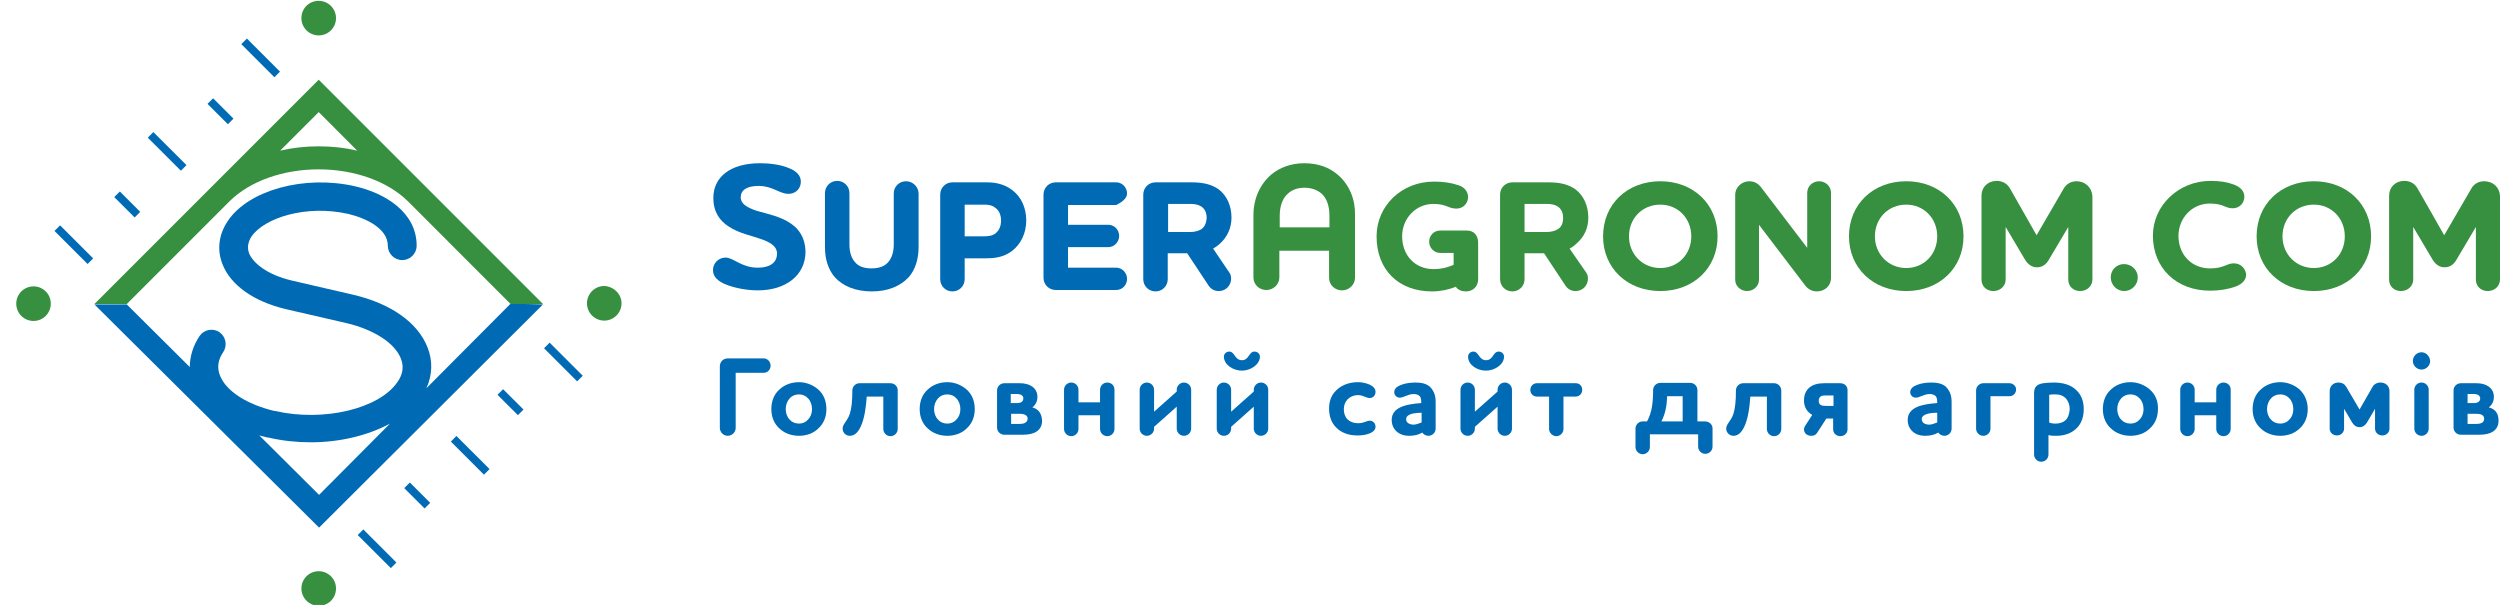 <?xml version="1.0" encoding="UTF-8" standalone="no"?>
<!DOCTYPE svg PUBLIC "-//W3C//DTD SVG 1.1//EN" "http://www.w3.org/Graphics/SVG/1.1/DTD/svg11.dtd">
<svg version="1.1" xmlns="http://www.w3.org/2000/svg" xmlns:xlink="http://www.w3.org/1999/xlink" preserveAspectRatio="xMidYMid meet" viewBox="0 0 620 150.02" width="620" height="150.02"><defs><path d="M105.74 96.29C107.26 92.99 107.35 89.42 106.01 86.11C103.6 79.95 96.81 75.22 87.52 73.08C86.01 72.73 73.94 69.94 72.43 69.59C66 68.08 62.79 65.13 61.8 62.9C61.27 61.47 61.45 60.13 62.34 58.7C65.47 54.06 75.91 50.66 86.45 53.07C90.92 54.15 96.18 56.74 96.18 60.93C96.18 62.9 97.79 64.5 99.76 64.5C101.72 64.5 103.33 62.9 103.33 60.93C103.33 52.63 95.47 47.9 88.06 46.2C75.56 43.34 61.63 47.09 56.45 54.86C54.21 58.25 53.77 62 55.2 65.58C57.25 70.76 62.97 74.77 70.82 76.65C72.33 77 84.41 79.78 85.92 80.13C92.7 81.74 97.88 85.04 99.4 88.88C100.2 90.85 99.93 92.81 98.6 94.69C94.13 101.38 80.2 104.69 68.23 101.92C68.22 101.92 68.07 101.92 68.06 101.92C61.27 100.31 56.09 97.01 54.57 93.17C53.77 91.2 54.04 89.24 55.38 87.28C56.45 85.67 56 83.44 54.39 82.36C52.79 81.29 50.55 81.74 49.48 83.35C47.87 85.76 47.07 88.44 47.07 91.03C46.03 89.99 40.82 84.81 31.44 75.49L23.41 75.49L79.13 130.85L134.67 75.49L126.63 75.31C114.1 87.9 107.13 94.9 105.74 96.29ZM64.31 107.99C65.02 108.17 65.73 108.35 66.45 108.53C66.47 108.53 66.61 108.53 66.63 108.53C70.11 109.33 73.59 109.69 77.07 109.69C84.31 109.69 91.27 107.99 96.72 105.05C95.55 106.22 89.68 112.12 79.13 122.73C70.23 113.89 65.29 108.97 64.31 107.99Z" id="a4t2huAlMK"></path><path d="M79.04 19.77L23.41 75.4L31.44 75.4C46.77 60.08 55.28 51.56 56.98 49.86C61.98 44.95 70.11 42 79.04 42C87.88 42 96.09 44.95 101.1 49.86C102.8 51.56 111.31 60.08 126.63 75.4L134.67 75.4L79.04 19.77ZM69.48 37.36C70.12 36.72 73.31 33.54 79.04 27.8C84.77 33.54 87.96 36.72 88.59 37.36C85.56 36.64 82.34 36.29 79.04 36.29C75.74 36.29 72.52 36.64 69.48 37.36Z" id="fkKy9ouCq"></path><path d="M79.04 8.78C76.72 8.78 74.75 6.91 74.75 4.5C74.75 2.09 76.63 0.21 79.04 0.21C81.45 0.21 83.33 2.18 83.33 4.5C83.33 6.82 81.45 8.78 79.04 8.78Z" id="cyOt5syo7"></path><path d="M74.75 145.94C74.75 143.62 76.63 141.66 79.04 141.66C81.36 141.66 83.33 143.53 83.33 145.94C83.33 148.35 81.45 150.23 79.04 150.23C76.72 150.23 74.75 148.35 74.75 145.94Z" id="b3mJjgnMrW"></path><path d="M12.6 75.31C12.6 77.63 10.73 79.6 8.32 79.6C5.99 79.6 4.03 77.72 4.03 75.31C4.03 72.9 5.99 71.02 8.32 71.02C10.64 71.02 12.6 72.9 12.6 75.31Z" id="b3HzL6GXAs"></path><path d="M149.85 79.51C147.53 79.51 145.57 77.63 145.57 75.22C145.57 72.9 147.44 70.93 149.85 70.93C152.17 71.02 154.14 72.9 154.14 75.22C154.14 77.54 152.26 79.51 149.85 79.51Z" id="cIjT3Gl2l"></path><path d="M52.85 24.37C52.85 24.37 52.85 24.37 52.85 24.37C55.88 27.4 57.57 29.08 57.9 29.42C57.9 29.42 57.9 29.42 57.9 29.42C57.07 30.26 56.61 30.72 56.52 30.81C56.52 30.81 56.52 30.81 56.52 30.81C53.48 27.78 51.8 26.1 51.46 25.76C51.46 25.76 51.46 25.76 51.46 25.76C52.3 24.93 52.76 24.46 52.85 24.37Z" id="e1j59MAzs"></path><path d="M29.72 47.49C29.72 47.49 29.72 47.49 29.72 47.49C32.75 50.52 34.44 52.2 34.77 52.54C34.77 52.54 34.77 52.54 34.77 52.54C33.94 53.37 33.48 53.84 33.39 53.93C33.39 53.93 33.39 53.93 33.39 53.93C30.35 50.9 28.67 49.22 28.33 48.88C28.33 48.88 28.33 48.88 28.33 48.88C29.17 48.05 29.63 47.58 29.72 47.49Z" id="a1owzzupMQ"></path><path d="M61.23 9.56C61.23 9.56 61.23 9.56 61.23 9.56C66.16 14.49 68.89 17.22 69.44 17.77C69.44 17.77 69.44 17.77 69.44 17.77C68.61 18.6 68.14 19.07 68.05 19.16C68.05 19.16 68.05 19.16 68.05 19.16C63.13 14.24 60.39 11.5 59.84 10.95C59.84 10.95 59.84 10.95 59.84 10.95C60.67 10.12 61.14 9.66 61.23 9.56Z" id="b1IlVEmXpX"></path><path d="M38.03 32.75C38.03 32.75 38.03 32.75 38.03 32.75C42.96 37.67 45.7 40.4 46.25 40.95C46.25 40.95 46.25 40.95 46.25 40.95C45.41 41.79 44.95 42.25 44.86 42.34C44.86 42.34 44.86 42.34 44.86 42.34C39.93 37.42 37.19 34.68 36.65 34.14C36.65 34.14 36.65 34.14 36.65 34.14C37.48 33.3 37.94 32.84 38.03 32.75Z" id="c94sTMpYbX"></path><path d="M14.9 55.88C14.9 55.88 14.9 55.88 14.9 55.88C19.83 60.8 22.56 63.54 23.11 64.08C23.11 64.08 23.11 64.08 23.11 64.08C22.28 64.92 21.82 65.38 21.72 65.47C21.72 65.47 21.72 65.47 21.72 65.47C16.8 60.55 14.06 57.81 13.51 57.27C13.51 57.27 13.51 57.27 13.51 57.27C14.35 56.43 14.81 55.97 14.9 55.88Z" id="aPe40OCcf"></path><path d="M101.64 119.66C101.64 119.66 101.64 119.66 101.64 119.66C104.67 122.69 106.35 124.37 106.69 124.71C106.69 124.71 106.69 124.71 106.69 124.71C105.86 125.54 105.39 126 105.3 126.1C105.3 126.1 105.3 126.1 105.3 126.1C102.27 123.07 100.58 121.38 100.25 121.05C100.25 121.05 100.25 121.05 100.25 121.05C101.08 120.21 101.54 119.75 101.64 119.66Z" id="eWvNjNVQ2"></path><path d="M124.77 96.52C124.77 96.52 124.77 96.52 124.77 96.52C127.8 99.55 129.49 101.23 129.83 101.57C129.83 101.57 129.83 101.57 129.83 101.57C128.99 102.4 128.53 102.87 128.44 102.96C128.44 102.96 128.44 102.96 128.44 102.96C125.4 99.93 123.72 98.25 123.38 97.91C123.38 97.91 123.38 97.91 123.38 97.91C124.22 97.08 124.68 96.61 124.77 96.52Z" id="c8e9znlbLx"></path><path d="M90.1 131.3C90.1 131.3 90.1 131.3 90.1 131.3C95.03 136.22 97.77 138.96 98.31 139.5C98.31 139.5 98.31 139.5 98.31 139.5C97.48 140.34 97.02 140.8 96.93 140.89C96.93 140.89 96.93 140.89 96.93 140.89C92 135.97 89.26 133.23 88.71 132.69C88.71 132.69 88.71 132.69 88.71 132.69C89.55 131.85 90.01 131.39 90.1 131.3Z" id="cNYtjNolW"></path><path d="M113.19 108.12C113.19 108.12 113.19 108.12 113.19 108.12C118.12 113.04 120.86 115.78 121.41 116.33C121.41 116.33 121.41 116.33 121.41 116.33C120.57 117.16 120.11 117.62 120.02 117.72C120.02 117.72 120.02 117.72 120.02 117.72C115.09 112.79 112.35 110.06 111.81 109.51C111.81 109.51 111.81 109.51 111.81 109.51C112.64 108.68 113.1 108.21 113.19 108.12Z" id="bazzcrBbO"></path><path d="M136.31 84.98C136.31 84.98 136.31 84.98 136.31 84.98C141.23 89.91 143.97 92.64 144.52 93.19C144.52 93.19 144.52 93.19 144.52 93.19C143.68 94.02 143.22 94.49 143.13 94.58C143.13 94.58 143.13 94.58 143.13 94.58C138.2 89.65 135.47 86.92 134.92 86.37C134.92 86.37 134.92 86.37 134.92 86.37C135.75 85.54 136.21 85.08 136.31 84.98Z" id="a5V5BWOgM"></path><path d="M187.62 52.27C185.3 51.47 183.7 50.57 183.7 48.97C183.7 47.18 185.12 46.11 188.16 46.11C191.64 46.11 193.25 48.07 195.57 48.07C197.36 48.07 198.61 46.73 198.61 45.04C198.61 43.43 197.36 42.36 195.75 41.73C193.52 40.75 190.57 40.48 188.52 40.48C180.93 40.48 176.91 44.06 176.91 49.06C176.91 52.63 178.52 54.77 180.75 56.2C183.34 57.9 186.37 58.43 188.87 59.33C191.11 60.13 192.71 61.11 192.71 62.9C192.71 64.5 191.73 66.38 187.89 66.38C183.87 66.38 181.91 63.88 179.94 63.88C178.25 63.88 176.82 65.22 176.82 67C176.82 68.7 178.16 69.77 179.86 70.49C182.45 71.56 185.57 72.01 187.98 72.01C194.68 72.01 199.77 68.43 199.77 62.36C199.68 58.97 198.16 56.82 196.2 55.49C193.7 53.7 190.39 53.07 187.62 52.27Z" id="dceMeelUn"></path><path d="M221.65 47.98C221.65 49.25 221.65 59.4 221.65 60.66C221.65 62.45 221.2 63.88 220.4 64.86C219.5 66.02 218.07 66.56 216.11 66.56C214.15 66.56 212.81 66.02 211.91 64.86C211.11 63.88 210.66 62.45 210.66 60.66C210.66 59.39 210.66 49.17 210.66 47.9C210.66 46.2 209.32 44.86 207.63 44.86C205.93 44.86 204.59 46.2 204.59 47.9C204.59 49.23 204.59 59.95 204.59 61.29C204.59 64.24 205.39 66.83 207 68.7C209.06 71.02 212.27 72.27 216.2 72.27C220.13 72.27 223.25 71.02 225.4 68.7C227 66.83 227.81 64.24 227.81 61.29C227.81 59.95 227.81 49.23 227.81 47.9C227.72 46.29 226.38 44.95 224.68 44.95C222.99 44.95 221.65 46.29 221.65 47.98Z" id="cDXc16Nuu"></path><path d="M244.77 45.22C243.92 45.22 237.06 45.22 236.2 45.22C234.51 45.22 233.17 46.56 233.17 48.25C233.17 50.35 233.17 67.14 233.17 69.24C233.17 70.93 234.51 72.27 236.2 72.27C237.9 72.27 239.24 70.93 239.24 69.24C239.24 68.89 239.24 67.17 239.24 64.06C242.56 64.06 244.41 64.06 244.77 64.06C246.38 64.06 248.79 63.88 250.94 62.27C253.17 60.58 254.51 57.81 254.51 54.68C254.51 51.65 253.35 48.97 251.2 47.27C249.51 45.93 247.45 45.22 244.77 45.22ZM243.97 58.61C243.66 58.61 242.08 58.61 239.24 58.61L239.24 50.75C242.13 50.75 243.74 50.75 244.06 50.75C245.22 50.75 246.11 50.93 246.74 51.47C247.72 52.09 248.26 53.25 248.26 54.68C248.26 56.2 247.72 57.27 246.74 57.99C246.11 58.43 245.22 58.61 243.97 58.61Z" id="c1vyrdu9Qw"></path><path d="M279.51 47.98C279.51 46.47 278.26 45.22 276.83 45.22C275.33 45.22 263.33 45.22 261.83 45.22C260.13 45.22 258.79 46.56 258.79 48.25C258.79 50.32 258.79 66.82 258.79 68.88C258.79 70.58 260.13 71.92 261.83 71.92C263.33 71.92 275.33 71.92 276.83 71.92C278.35 71.92 279.51 70.67 279.51 69.15C279.51 67.63 278.26 66.38 276.83 66.38C276.03 66.38 272.05 66.38 264.87 66.38L264.87 61.29C270.87 61.29 274.2 61.29 274.87 61.29C276.3 61.29 277.55 60.04 277.55 58.52C277.55 57 276.39 55.75 274.87 55.75C274.2 55.75 270.87 55.75 264.87 55.75L264.87 50.84L276.83 50.84C278.62 49.95 279.51 49 279.51 47.98Z" id="a1ppuJvIaG"></path><path d="M302.37 60.58C304.34 58.88 305.41 56.56 305.41 53.97C305.41 51.02 304.25 48.52 302.28 47C300.58 45.75 298.44 45.22 295.49 45.22C294.6 45.22 287.46 45.22 286.57 45.22C284.87 45.22 283.53 46.56 283.53 48.25C283.53 50.35 283.53 67.14 283.53 69.24C283.53 70.93 284.87 72.27 286.57 72.27C288.26 72.27 289.6 70.93 289.6 69.24C289.6 68.81 289.6 66.67 289.6 62.81L294.42 62.81C297.58 67.58 299.34 70.23 299.69 70.76C300.32 71.74 301.21 72.18 302.28 72.18C303.98 72.18 305.32 70.84 305.32 69.06C305.32 68.43 305.14 67.9 304.78 67.45C304.52 67.06 303.21 65.13 300.85 61.65C301.57 61.23 302.07 60.87 302.37 60.58ZM295.05 57.54C294.69 57.54 292.91 57.54 289.69 57.54L289.69 50.57C292.96 50.57 294.77 50.57 295.14 50.57C296.3 50.57 297.19 50.75 297.91 51.2C298.8 51.82 299.25 52.72 299.25 54.06C299.16 55.4 298.71 56.38 297.82 56.91C297.19 57.27 296.3 57.54 295.05 57.54Z" id="c7E7dy3hq"></path><path d="M523.47 68.79C523.47 70.67 524.99 72.18 526.77 72.18C528.65 72.18 530.17 70.67 530.17 68.79C530.17 67 528.65 65.49 526.77 65.49C524.9 65.49 523.47 66.92 523.47 68.79Z" id="eJUP1s3NR"></path><path d="M323.44 40.48C320.05 40.48 317.28 41.64 315.32 43.25C312.28 45.84 310.85 49.59 310.85 53.25C310.85 54.81 310.85 67.24 310.85 68.79C310.85 70.58 312.28 71.92 314.07 71.92C315.85 71.92 317.28 70.49 317.28 68.79C317.28 68.35 317.28 66.15 317.28 62.18L329.61 62.18C329.61 66.2 329.61 68.43 329.61 68.88C329.61 70.67 331.04 72.01 332.82 72.01C334.61 72.01 336.04 70.58 336.04 68.88C336.04 67.32 336.04 54.82 336.04 53.25C336.13 49.59 334.7 45.75 331.66 43.25C329.7 41.56 326.93 40.48 323.44 40.48ZM317.37 56.38C317.37 54.66 317.37 53.71 317.37 53.52C317.37 51.11 318.09 49.23 319.25 48.16C320.41 47 321.93 46.56 323.53 46.56C325.23 46.56 326.75 47.09 327.91 48.16C329.07 49.32 329.7 51.11 329.7 53.52C329.7 53.71 329.7 54.66 329.7 56.38L317.37 56.38Z" id="c3Xj0P6kg"></path><path d="M357.11 57.18C355.59 57.18 354.43 58.43 354.43 59.95C354.43 61.47 355.68 62.72 357.11 62.72C357.34 62.72 358.47 62.72 360.5 62.72C360.5 64.49 360.5 65.47 360.5 65.67C359.52 66.11 357.82 66.74 355.5 66.74C350.95 66.74 347.73 63.34 347.73 58.61C347.73 54.15 351.13 50.57 355.5 50.57C357.29 50.57 358.27 50.93 359.16 51.29C359.79 51.56 360.41 51.73 361.22 51.73C362.82 51.73 364.08 50.48 364.08 48.88C364.08 47.54 363.18 46.38 361.66 45.93C359.79 45.31 358 45.04 355.59 45.04C347.64 45.04 341.39 51.02 341.39 58.61C341.39 66.92 346.84 72.27 355.15 72.27C357.2 72.27 359.34 71.83 361.04 71.11C361.57 71.92 362.47 72.27 363.54 72.27C365.33 72.27 366.58 71.02 366.58 69.24C366.58 68.34 366.58 61.12 366.58 60.22C366.58 58.34 365.5 57.18 363.81 57.18C362.47 57.18 357.78 57.18 357.11 57.18Z" id="arFMVFbbn"></path><path d="M390.77 47C389.08 45.75 386.94 45.22 383.99 45.22C383.1 45.22 375.95 45.22 375.06 45.22C373.36 45.22 372.02 46.56 372.02 48.25C372.02 50.35 372.02 67.14 372.02 69.24C372.02 70.93 373.36 72.27 375.06 72.27C376.76 72.27 378.09 70.93 378.09 69.24C378.09 68.81 378.09 66.67 378.09 62.81L382.92 62.81C386.08 67.58 387.83 70.23 388.19 70.76C388.81 71.74 389.7 72.18 390.77 72.18C392.47 72.18 393.81 70.84 393.81 69.06C393.81 68.43 393.63 67.9 393.28 67.45C392.87 66.87 389.66 62.23 389.26 61.65C389.79 61.38 390.33 61.02 390.77 60.58C392.83 58.88 393.9 56.65 393.9 53.97C393.9 51.02 392.74 48.52 390.77 47ZM383.45 57.54C383.1 57.54 381.31 57.54 378.09 57.54L378.09 50.57C381.36 50.57 383.18 50.57 383.54 50.57C384.7 50.57 385.6 50.75 386.31 51.2C387.2 51.82 387.65 52.72 387.65 54.06C387.65 55.4 387.2 56.38 386.22 56.91C385.6 57.27 384.7 57.54 383.45 57.54Z" id="cjN2PpPPP"></path><path d="M397.56 58.61C397.56 66.47 403.54 72.18 411.76 72.18C419.97 72.18 425.96 66.47 425.96 58.61C425.96 50.66 419.97 44.95 411.76 44.95C403.54 44.95 397.56 50.66 397.56 58.61ZM403.99 58.61C403.99 54.15 407.29 50.75 411.76 50.75C416.14 50.75 419.44 54.15 419.44 58.61C419.44 63.08 416.14 66.47 411.76 66.47C407.38 66.47 403.99 63.08 403.99 58.61Z" id="advAsUihi"></path><path d="M448.19 47.81C448.19 48.72 448.19 53.27 448.19 61.47C441.33 52.47 437.52 47.47 436.76 46.47C436.05 45.48 434.98 44.95 433.82 44.95C431.94 44.95 430.33 46.47 430.33 48.25C430.33 50.37 430.33 67.3 430.33 69.42C430.33 70.93 431.67 72.18 433.28 72.18C434.89 72.18 436.23 70.93 436.23 69.42C436.23 68.5 436.23 63.95 436.23 55.75C443.08 64.75 446.89 69.76 447.66 70.76C448.37 71.74 449.44 72.27 450.6 72.27C452.57 72.27 454.09 70.84 454.09 68.97C454.09 66.85 454.09 49.92 454.09 47.81C454.09 46.2 452.75 44.95 451.14 44.95C449.53 44.95 448.19 46.2 448.19 47.81Z" id="a1U5klRY9m"></path><path d="M458.55 58.61C458.55 66.47 464.53 72.18 472.75 72.18C480.96 72.18 486.95 66.47 486.95 58.61C486.95 50.66 480.96 44.95 472.75 44.95C464.53 44.95 458.55 50.66 458.55 58.61ZM464.98 58.61C464.98 54.15 468.28 50.75 472.75 50.75C477.12 50.75 480.43 54.15 480.43 58.61C480.43 63.08 477.12 66.47 472.75 66.47C468.37 66.47 464.98 63.08 464.98 58.61Z" id="a34QbI8laG"></path><path d="M511.77 46.82C511.33 47.59 509.09 51.43 505.07 58.34C501.11 51.38 498.91 47.51 498.47 46.73C497.75 45.48 496.59 44.86 495.16 44.86C493.02 44.86 491.41 46.38 491.41 48.52C491.41 50.6 491.41 67.25 491.41 69.33C491.41 71.02 492.66 72.18 494.36 72.18C496.06 72.18 497.4 70.93 497.4 69.33C497.4 68.46 497.4 64.11 497.4 56.29C500.29 61.16 501.9 63.87 502.22 64.42C502.93 65.58 503.91 66.29 505.16 66.29C506.41 66.29 507.4 65.67 508.11 64.42C508.43 63.87 510.04 61.16 512.93 56.29C512.93 64.11 512.93 68.46 512.93 69.33C512.93 71.02 514.18 72.18 515.88 72.18C517.58 72.18 518.92 70.93 518.92 69.33C518.92 67.25 518.92 50.68 518.92 48.61C518.74 46.47 517.13 44.95 514.99 44.95C513.56 44.95 512.4 45.66 511.77 46.82Z" id="k5OVHctvcF"></path><path d="M552.13 65.75C551.24 66.11 550.17 66.56 548.03 66.56C543.56 66.56 540.26 63.16 540.26 58.52C540.26 54.06 543.65 50.48 548.03 50.48C549.99 50.48 550.88 50.84 551.78 51.2C552.4 51.47 552.94 51.65 553.74 51.65C555.35 51.65 556.6 50.4 556.6 48.79C556.6 47.45 555.71 46.47 554.19 45.84C552.31 45.13 550.53 44.86 548.21 44.86C540.35 44.86 533.92 50.93 533.92 58.43C533.92 66.47 539.72 72.09 548.12 72.09C550.44 72.09 552.58 71.74 554.55 71.02C556.15 70.4 557.05 69.33 557.05 68.08C556.87 66.47 555.62 65.31 554.01 65.31C553.3 65.31 552.76 65.49 552.13 65.75Z" id="e4iEZctFU9"></path><path d="M559.64 58.61C559.64 66.47 565.62 72.18 573.83 72.18C582.05 72.18 588.03 66.47 588.03 58.61C588.03 50.66 582.05 44.95 573.83 44.95C565.62 44.95 559.64 50.66 559.64 58.61ZM566.06 58.61C566.06 54.15 569.37 50.75 573.83 50.75C578.21 50.75 581.51 54.15 581.51 58.61C581.51 63.08 578.21 66.47 573.83 66.47C569.46 66.47 566.06 63.08 566.06 58.61Z" id="bG55HLDFn"></path><path d="M612.86 46.82C612.41 47.59 610.18 51.43 606.16 58.34C602.19 51.38 599.99 47.51 599.55 46.73C598.84 45.48 597.68 44.86 596.25 44.86C594.1 44.86 592.5 46.38 592.5 48.52C592.5 50.6 592.5 67.25 592.5 69.33C592.5 71.02 593.75 72.18 595.44 72.18C597.14 72.18 598.48 70.93 598.48 69.33C598.48 68.46 598.48 64.11 598.48 56.29C601.37 61.16 602.98 63.87 603.3 64.42C604.02 65.58 605 66.29 606.25 66.29C607.5 66.29 608.48 65.67 609.2 64.42C609.52 63.87 611.12 61.16 614.02 56.29C614.02 64.11 614.02 68.46 614.02 69.33C614.02 71.02 615.27 72.18 616.96 72.18C618.66 72.18 620 70.93 620 69.33C620 67.25 620 50.68 620 48.61C619.91 46.47 618.3 44.95 616.07 44.95C614.64 44.95 613.48 45.66 612.86 46.82Z" id="ah2kGKOdi"></path><path d="M180.48 88.88C179.32 88.88 178.52 89.78 178.52 90.85C178.52 92.37 178.52 104.59 178.52 106.12C178.52 107.19 179.41 108.08 180.48 108.08C181.55 108.08 182.45 107.19 182.45 106.12C182.45 105.21 182.45 100.65 182.45 92.45C186.62 92.45 188.95 92.45 189.41 92.45C190.39 92.45 191.11 91.65 191.11 90.67C191.11 89.69 190.3 88.88 189.41 88.88C187.62 88.88 181.37 88.88 180.48 88.88Z" id="b1xOLeLqgD"></path><path d="M198.16 94.78C196.29 94.78 194.59 95.4 193.34 96.56C192 97.72 191.29 99.42 191.29 101.47C191.29 103.53 192.09 105.22 193.34 106.3C194.59 107.46 196.29 108.08 198.16 108.08C199.95 108.08 201.73 107.46 202.89 106.3C204.23 105.13 204.95 103.44 204.95 101.47C204.95 99.42 204.23 97.72 202.89 96.56C201.64 95.49 199.95 94.78 198.16 94.78ZM198.16 105.05C197.18 105.05 196.38 104.69 195.84 104.06C195.21 103.44 194.86 102.46 194.86 101.47C194.86 100.4 195.21 99.51 195.84 98.79C196.38 98.17 197.18 97.81 198.16 97.81C199.05 97.81 199.86 98.17 200.39 98.79C201.02 99.42 201.38 100.4 201.38 101.47C201.38 102.54 201.02 103.44 200.39 104.06C199.86 104.69 199.05 105.05 198.16 105.05Z" id="ceMHb2Tio"></path><path d="M213.16 95.04C212.18 95.04 211.38 95.85 211.38 96.83C211.38 99.42 211.2 101.21 210.75 102.63C210.13 104.51 208.97 105.13 208.97 106.3C208.97 107.28 209.77 108.08 210.75 108.08C211.82 108.08 212.72 107.37 213.43 105.85C214.41 103.8 214.77 100.94 214.95 98.35C215.22 98.35 216.59 98.35 219.06 98.35C219.06 103.17 219.06 105.85 219.06 106.38C219.06 107.37 219.86 108.17 220.84 108.17C221.83 108.17 222.63 107.37 222.63 106.38C222.63 105.44 222.63 97.87 222.63 96.92C222.72 95.85 221.83 95.04 220.84 95.04C219.31 95.04 213.93 95.04 213.16 95.04Z" id="eHH61b3j"></path><path d="M234.95 94.78C233.08 94.78 231.38 95.4 230.13 96.56C228.79 97.72 228.08 99.42 228.08 101.47C228.08 103.53 228.88 105.22 230.13 106.3C231.38 107.46 233.08 108.08 234.95 108.08C236.74 108.08 238.52 107.46 239.68 106.3C241.02 105.13 241.74 103.44 241.74 101.47C241.74 99.42 241.02 97.72 239.68 96.56C238.43 95.49 236.74 94.78 234.95 94.78ZM234.95 105.05C233.97 105.05 233.17 104.69 232.63 104.06C232 103.44 231.65 102.46 231.65 101.47C231.65 100.4 232 99.51 232.63 98.79C233.17 98.17 233.97 97.81 234.95 97.81C235.84 97.81 236.65 98.17 237.18 98.79C237.81 99.42 238.17 100.4 238.17 101.47C238.17 102.54 237.81 103.44 237.18 104.06C236.65 104.69 235.84 105.05 234.95 105.05Z" id="a1sYhEOfHa"></path><path d="M257.28 98.44C257.28 96.2 255.4 95.04 252.99 95.04C252.6 95.04 249.45 95.04 249.06 95.04C248.08 95.04 247.27 95.85 247.27 96.83C247.27 97.75 247.27 105.11 247.27 106.03C247.27 107.01 248.08 107.81 249.06 107.81C249.53 107.81 253.32 107.81 253.79 107.81C256.38 107.81 258.44 106.83 258.44 104.33C258.35 102.63 257.63 101.47 256.03 101.03C256.83 100.4 257.28 99.51 257.28 98.44ZM252.36 97.72C253.08 97.72 253.79 98.08 253.79 98.79C253.79 99.69 252.99 99.96 252.36 99.96C252.25 99.96 251.69 99.96 250.67 99.96L250.67 97.72C251.69 97.72 252.25 97.72 252.36 97.72ZM250.76 105.13L250.76 102.63C252.1 102.63 252.84 102.63 252.99 102.63C254.33 102.63 254.86 103.17 254.86 103.88C254.78 104.87 253.79 105.13 252.99 105.13C252.69 105.13 251.95 105.13 250.76 105.13Z" id="d1AAt3JMge"></path><path d="M272.81 96.65C272.81 96.86 272.81 97.9 272.81 99.78L267.46 99.78C267.46 97.9 267.46 96.86 267.46 96.65C267.46 95.67 266.65 94.87 265.67 94.87C264.69 94.87 263.88 95.67 263.88 96.65C263.88 97.62 263.88 105.41 263.88 106.38C263.88 107.37 264.69 108.17 265.67 108.17C266.65 108.17 267.46 107.37 267.46 106.38C267.46 106.16 267.46 105.03 267.46 102.99L272.81 102.99C272.81 105.03 272.81 106.16 272.81 106.38C272.81 107.37 273.62 108.17 274.6 108.17C275.58 108.17 276.39 107.37 276.39 106.38C276.39 105.41 276.39 97.62 276.39 96.65C276.39 95.58 275.58 94.87 274.6 94.87C273.62 94.87 272.81 95.67 272.81 96.65Z" id="d1lryZhzD"></path><path d="M291.83 96.65C291.83 96.68 291.83 96.83 291.83 97.1L286.21 102.1C286.21 98.83 286.21 97.01 286.21 96.65C286.21 95.67 285.4 94.87 284.42 94.87C283.44 94.87 282.64 95.67 282.64 96.65C282.64 97.62 282.64 105.33 282.64 106.3C282.64 107.28 283.44 108.08 284.42 108.08C285.4 108.08 286.21 107.28 286.21 106.3C286.21 106.27 286.21 106.12 286.21 105.85L291.83 100.85C291.83 104.12 291.83 105.93 291.83 106.3C291.83 107.28 292.64 108.08 293.62 108.08C294.6 108.08 295.41 107.28 295.41 106.3C295.41 105.33 295.41 97.62 295.41 96.65C295.41 95.67 294.6 94.87 293.62 94.87C292.64 94.87 291.83 95.67 291.83 96.65Z" id="b3GbYy1p4"></path><path d="M312.46 88.44C312.46 87.72 311.84 87.19 311.12 87.19C309.69 87.19 309.78 89.33 308 89.33C306.21 89.33 306.21 87.19 304.87 87.19C304.16 87.19 303.53 87.72 303.53 88.44C303.53 90.49 305.85 91.92 308 91.92C310.14 91.92 312.46 90.4 312.46 88.44Z" id="a7dtwrb5DF"></path><path d="M310.94 96.65C310.94 96.68 310.94 96.83 310.94 97.1L305.32 102.1C305.32 98.83 305.32 97.01 305.32 96.65C305.32 95.67 304.51 94.87 303.53 94.87C302.55 94.87 301.75 95.67 301.75 96.65C301.75 97.62 301.75 105.33 301.75 106.3C301.75 107.28 302.55 108.08 303.53 108.08C304.51 108.08 305.32 107.28 305.32 106.3C305.32 106.27 305.32 106.12 305.32 105.85L310.94 100.85C310.94 104.12 310.94 105.93 310.94 106.3C310.94 107.28 311.75 108.08 312.73 108.08C313.71 108.08 314.52 107.28 314.52 106.3C314.52 105.33 314.52 97.62 314.52 96.65C314.52 95.67 313.71 94.87 312.73 94.87C311.75 94.87 310.94 95.67 310.94 96.65Z" id="c15XTM1q9t"></path><path d="M336.75 104.96C335.68 104.96 334.79 104.6 334.16 103.97C333.54 103.35 333.27 102.46 333.27 101.47C333.27 100.49 333.62 99.69 334.16 99.06C334.79 98.44 335.68 97.99 336.75 97.99C338.18 97.99 338.71 98.71 339.7 98.71C340.5 98.71 341.13 98.08 341.13 97.19C341.13 96.38 340.59 95.85 339.7 95.4C338.54 94.87 337.38 94.78 336.75 94.78C334.34 94.78 332.29 95.67 330.95 97.28C330.05 98.35 329.61 99.69 329.61 101.38C329.61 103.26 330.23 104.87 331.3 105.94C332.55 107.28 334.34 107.99 336.66 107.99C337.55 107.99 338.45 107.9 339.25 107.63C340.41 107.28 341.13 106.65 341.13 105.85C341.13 104.96 340.5 104.33 339.7 104.33C338.89 104.33 338.36 104.96 336.75 104.96Z" id="b1ka3HfnNo"></path><path d="M347.38 95.49C346.48 95.85 345.77 96.38 345.77 97.28C345.77 97.99 346.39 98.62 347.11 98.62C348.18 98.62 349.16 97.72 350.59 97.72C351.22 97.72 351.75 97.9 352.11 98.26C352.38 98.62 352.47 99.06 352.47 99.78C352.47 99.79 352.47 99.94 352.47 99.96C348.81 100.22 345.14 100.94 345.14 104.15C345.14 106.56 347.02 108.08 349.34 108.08C350.59 108.08 351.66 107.9 352.73 107.28C353 107.72 353.63 108.08 354.25 108.08C355.23 108.08 356.04 107.28 356.04 106.3C356.04 105.63 356.04 100.35 356.04 99.69C356.04 98.08 355.59 97.1 354.97 96.29C353.98 95.04 352.29 94.87 351.04 94.87C349.79 94.87 348.45 95.04 347.38 95.49ZM350.59 105.31C349.61 105.31 348.72 104.87 348.72 103.97C348.72 102.63 350.86 102.37 352.56 102.37C352.56 102.53 352.56 103.33 352.56 104.78C351.66 105.13 351.01 105.31 350.59 105.31Z" id="foL8AXKT7"></path><path d="M371.4 96.65C371.4 96.68 371.4 96.83 371.4 97.1L365.77 102.1C365.77 98.83 365.77 97.01 365.77 96.65C365.77 95.67 364.97 94.87 363.99 94.87C363 94.87 362.2 95.67 362.2 96.65C362.2 97.62 362.2 105.33 362.2 106.3C362.2 107.28 363 108.08 363.99 108.08C364.97 108.08 365.77 107.28 365.77 106.3C365.77 106.27 365.77 106.12 365.77 105.85L371.4 100.85C371.4 104.12 371.4 105.93 371.4 106.3C371.4 107.28 372.2 108.08 373.18 108.08C374.17 108.08 374.97 107.28 374.97 106.3C374.97 105.33 374.97 97.62 374.97 96.65C374.97 95.67 374.17 94.87 373.18 94.87C372.2 94.87 371.4 95.67 371.4 96.65Z" id="c243LDvkJj"></path><path d="M373 88.44C373 87.72 372.38 87.19 371.67 87.19C370.24 87.19 370.33 89.33 368.54 89.33C366.75 89.33 366.75 87.19 365.41 87.19C364.7 87.19 364.08 87.72 364.08 88.44C364.08 90.49 366.31 91.92 368.54 91.92C370.68 91.92 373 90.4 373 88.44Z" id="a30YFsLhwA"></path><path d="M381.13 95.04C380.24 95.04 379.52 95.76 379.52 96.74C379.52 97.63 380.24 98.35 381.13 98.35C381.33 98.35 382.35 98.35 384.17 98.35C384.17 103.17 384.17 105.85 384.17 106.38C384.17 107.37 385.06 108.17 385.95 108.17C386.94 108.17 387.74 107.37 387.74 106.38C387.74 105.85 387.74 103.17 387.74 98.35C389.56 98.35 390.57 98.35 390.77 98.35C391.67 98.35 392.38 97.63 392.38 96.74C392.47 95.85 391.76 95.04 390.86 95.04C388.92 95.04 382.1 95.04 381.13 95.04Z" id="e2GxKLQxQN"></path><path d="M420.96 104.51C420.96 99.85 420.96 97.26 420.96 96.74C420.96 95.76 420.15 94.95 419.17 94.95C418.43 94.95 412.5 94.95 411.76 94.95C410.78 94.95 409.97 95.76 409.97 96.74C409.97 99.69 409.71 102.28 408.46 104.51C408.35 104.51 407.49 104.51 407.38 104.51C406.4 104.51 405.6 105.31 405.6 106.3C405.6 106.75 405.6 110.39 405.6 110.85C405.6 111.83 406.4 112.64 407.38 112.64C408.37 112.64 409.17 111.83 409.17 110.85C409.17 110.64 409.17 109.6 409.17 107.72L421.14 107.72C421.14 109.55 421.14 110.56 421.14 110.76C421.14 111.74 421.94 112.55 422.92 112.55C423.9 112.55 424.71 111.74 424.71 110.76C424.71 110.3 424.71 106.66 424.71 106.21C424.71 105.31 423.9 104.51 422.83 104.51C422.58 104.51 421.96 104.51 420.96 104.51ZM412.03 104.51C413.01 102.63 413.37 100.58 413.46 98.26C413.71 98.26 414.99 98.26 417.3 98.26L417.3 104.51C414.13 104.51 412.38 104.51 412.03 104.51Z" id="b4Yr9sL8qg"></path><path d="M432.3 95.04C431.32 95.04 430.51 95.85 430.51 96.83C430.51 99.42 430.33 101.21 429.89 102.63C429.26 104.51 428.1 105.13 428.1 106.3C428.1 107.28 428.9 108.08 429.89 108.08C430.96 108.08 431.85 107.37 432.57 105.85C433.55 103.8 433.91 100.94 434.08 98.35C434.36 98.35 435.73 98.35 438.19 98.35C438.19 103.17 438.19 105.85 438.19 106.38C438.19 107.37 439 108.17 439.98 108.17C440.96 108.17 441.76 107.37 441.76 106.38C441.76 105.44 441.76 97.87 441.76 96.92C441.76 95.85 440.96 95.04 439.98 95.04C438.44 95.04 433.07 95.04 432.3 95.04Z" id="c1iTDErchA"></path><path d="M452.3 95.04C449.35 95.04 447.39 96.47 447.39 99.33C447.39 101.03 448.19 102.19 449.44 102.9C449.27 103.16 447.92 105.23 447.75 105.49C447.57 105.76 447.39 106.12 447.39 106.47C447.39 107.46 448.19 108.08 449.17 108.08C449.98 108.08 450.34 107.81 450.69 107.28C450.84 107.05 451.59 105.88 452.93 103.8L454.62 103.8C454.62 105.4 454.62 106.3 454.62 106.47C454.62 107.46 455.43 108.17 456.41 108.17C457.39 108.17 458.19 107.46 458.19 106.47C458.19 105.52 458.19 97.87 458.19 96.92C458.28 95.85 457.48 95.04 456.41 95.04C455.59 95.04 452.71 95.04 452.3 95.04ZM453.01 100.67C451.94 100.67 451.05 100.58 451.05 99.42C451.05 98.35 451.76 98.08 452.48 98.08C452.63 98.08 453.37 98.08 454.71 98.08L454.71 100.67C453.69 100.67 453.13 100.67 453.01 100.67Z" id="a1Dx4HrnF"></path><path d="M475.34 95.49C474.45 95.85 473.73 96.38 473.73 97.28C473.73 97.99 474.36 98.62 475.07 98.62C476.14 98.62 477.12 97.72 478.55 97.72C479.18 97.72 479.71 97.9 480.07 98.26C480.34 98.62 480.43 99.06 480.43 99.78C480.43 99.79 480.43 99.94 480.43 99.96C476.77 100.22 473.11 100.94 473.11 104.15C473.11 106.56 474.98 108.08 477.3 108.08C478.55 108.08 479.63 107.9 480.7 107.28C480.96 107.72 481.59 108.08 482.21 108.08C483.2 108.08 484 107.28 484 106.3C484 105.63 484 100.35 484 99.69C484 98.08 483.55 97.1 482.93 96.29C481.95 95.04 480.25 94.87 479 94.87C477.75 94.87 476.41 95.04 475.34 95.49ZM478.46 105.31C477.48 105.31 476.59 104.87 476.59 103.97C476.59 102.63 478.73 102.37 480.43 102.37C480.43 102.53 480.43 103.33 480.43 104.78C479.54 105.13 478.88 105.31 478.46 105.31Z" id="d1De1xbHtI"></path><path d="M491.86 95.04C490.88 95.04 490.07 95.85 490.07 96.83C490.07 97.78 490.07 105.35 490.07 106.3C490.07 107.28 490.88 108.08 491.86 108.08C492.84 108.08 493.64 107.28 493.64 106.3C493.64 105.76 493.64 103.08 493.64 98.26C496.48 98.26 498.06 98.26 498.38 98.26C499.27 98.26 499.98 97.54 499.98 96.65C500.07 95.85 499.27 95.04 498.38 95.04C497.07 95.04 492.51 95.04 491.86 95.04Z" id="b4lCaFDyK1"></path><path d="M506.68 95.04C505.25 95.31 504.45 95.85 504.45 97.54C504.45 99.06 504.45 111.21 504.45 112.72C504.45 113.71 505.25 114.51 506.24 114.51C507.22 114.51 508.02 113.71 508.02 112.72C508.02 112.24 508.02 108.38 508.02 107.9C508.65 108.08 509.27 108.08 509.99 108.08C511.95 108.08 513.92 107.46 515.25 105.94C516.15 104.96 516.77 103.44 516.77 101.47C516.77 99.51 516.15 97.9 514.99 96.83C513.74 95.49 511.68 94.87 509.36 94.87C508.38 94.87 507.49 94.95 506.68 95.04ZM509.72 105.05C509.09 105.05 508.65 104.96 508.2 104.78C508.2 104.09 508.2 98.59 508.2 97.9C508.65 97.81 509.27 97.81 509.81 97.81C510.88 97.81 511.77 98.17 512.4 98.88C512.93 99.51 513.29 100.4 513.29 101.47C513.2 102.72 512.84 103.71 512.22 104.24C511.5 104.87 510.61 105.05 509.72 105.05Z" id="ldyN9YAgA"></path><path d="M528.38 94.78C526.51 94.78 524.81 95.4 523.56 96.56C522.22 97.72 521.51 99.42 521.51 101.47C521.51 103.53 522.31 105.22 523.56 106.3C524.81 107.46 526.51 108.08 528.38 108.08C530.17 108.08 531.95 107.46 533.11 106.3C534.45 105.13 535.17 103.44 535.17 101.47C535.26 99.42 534.45 97.72 533.11 96.56C531.86 95.49 530.17 94.78 528.38 94.78ZM528.38 105.05C527.4 105.05 526.6 104.69 526.06 104.06C525.43 103.44 525.08 102.46 525.08 101.47C525.08 100.4 525.43 99.51 526.06 98.79C526.6 98.17 527.4 97.81 528.38 97.81C529.27 97.81 530.08 98.17 530.61 98.79C531.24 99.42 531.6 100.4 531.6 101.47C531.6 102.54 531.24 103.44 530.61 104.06C530.08 104.69 529.27 105.05 528.38 105.05Z" id="amctEwco8"></path><path d="M549.63 96.65C549.63 96.86 549.63 97.9 549.63 99.78L544.28 99.78C544.28 97.9 544.28 96.86 544.28 96.65C544.28 95.67 543.47 94.87 542.49 94.87C541.51 94.87 540.7 95.67 540.7 96.65C540.7 97.62 540.7 105.41 540.7 106.38C540.7 107.37 541.51 108.17 542.49 108.17C543.47 108.17 544.28 107.37 544.28 106.38C544.28 106.16 544.28 105.03 544.28 102.99L549.63 102.99C549.63 105.03 549.63 106.16 549.63 106.38C549.63 107.37 550.44 108.17 551.42 108.17C552.4 108.17 553.21 107.37 553.21 106.38C553.21 105.41 553.21 97.62 553.21 96.65C553.21 95.58 552.4 94.87 551.42 94.87C550.44 94.87 549.63 95.67 549.63 96.65Z" id="b2ovvCOIpf"></path><path d="M565.53 94.78C563.65 94.78 561.96 95.4 560.71 96.56C559.37 97.72 558.65 99.42 558.65 101.47C558.65 103.53 559.46 105.22 560.71 106.3C561.96 107.46 563.65 108.08 565.53 108.08C567.31 108.08 569.1 107.46 570.26 106.3C571.6 105.13 572.32 103.44 572.32 101.47C572.32 99.42 571.51 97.72 570.26 96.56C569.01 95.49 567.31 94.78 565.53 94.78ZM565.53 105.05C564.55 105.05 563.74 104.69 563.21 104.06C562.58 103.44 562.22 102.46 562.22 101.47C562.22 100.4 562.58 99.51 563.21 98.79C563.74 98.17 564.55 97.81 565.53 97.81C566.42 97.81 567.23 98.17 567.76 98.79C568.39 99.42 568.74 100.4 568.74 101.47C568.74 102.54 568.39 103.44 567.76 104.06C567.23 104.69 566.42 105.05 565.53 105.05Z" id="a10Q7qs2k"></path><path d="M588.39 95.94C588.17 96.31 587.1 98.19 585.17 101.56C583.19 98.19 582.09 96.31 581.87 95.94C581.51 95.31 580.89 94.87 579.91 94.87C578.57 94.87 577.76 95.85 577.76 97.01C577.76 97.94 577.76 105.37 577.76 106.3C577.76 107.19 578.48 107.99 579.55 107.99C580.62 107.99 581.33 107.19 581.33 106.3C581.33 105.97 581.33 104.33 581.33 101.38C582.57 103.47 583.25 104.63 583.39 104.87C583.75 105.4 584.28 105.94 585.17 105.94C586.07 105.94 586.6 105.4 586.96 104.87C587.1 104.63 587.78 103.47 589.01 101.38C589.01 104.33 589.01 105.97 589.01 106.3C589.01 107.19 589.73 107.99 590.8 107.99C591.87 107.99 592.59 107.19 592.59 106.3C592.59 105.37 592.59 97.94 592.59 97.01C592.59 95.76 591.69 94.87 590.35 94.87C589.46 94.87 588.75 95.31 588.39 95.94Z" id="as4k9rRr0"></path><path d="M598.39 89.51C598.39 90.67 599.37 91.65 600.53 91.65C601.69 91.65 602.68 90.67 602.68 89.51C602.59 88.35 601.69 87.36 600.53 87.36C599.37 87.36 598.39 88.35 598.39 89.51Z" id="a6lFgl0PsP"></path><path d="M598.75 96.65C598.75 97.62 598.75 105.33 598.75 106.3C598.75 107.28 599.55 108.08 600.53 108.08C601.52 108.08 602.32 107.28 602.32 106.3C602.32 105.33 602.32 97.62 602.32 96.65C602.32 95.67 601.52 94.87 600.53 94.87C599.55 94.87 598.75 95.67 598.75 96.65Z" id="c66SqaqflT"></path><path d="M618.48 98.44C618.48 96.2 616.61 95.04 614.2 95.04C613.8 95.04 610.66 95.04 610.27 95.04C609.28 95.04 608.48 95.85 608.48 96.83C608.48 97.75 608.48 105.11 608.48 106.03C608.48 107.01 609.28 107.81 610.27 107.81C610.74 107.81 614.53 107.81 615 107.81C617.59 107.81 619.64 106.83 619.64 104.33C619.64 102.63 618.93 101.47 617.23 101.03C618.04 100.4 618.48 99.51 618.48 98.44ZM613.66 97.72C614.37 97.72 615.09 98.08 615.09 98.79C615.09 99.69 614.28 99.96 613.66 99.96C613.55 99.96 612.98 99.96 611.96 99.96L611.96 97.72C612.98 97.72 613.55 97.72 613.66 97.72ZM611.96 105.13L611.96 102.63C613.3 102.63 614.05 102.63 614.2 102.63C615.62 102.63 616.07 103.17 616.07 103.88C616.07 104.87 615.09 105.13 614.2 105.13C613.9 105.13 613.15 105.13 611.96 105.13Z" id="bQANeIW4A"></path></defs><g><g><g><use xlink:href="#a4t2huAlMK" opacity="1" fill="#006bb4" fill-opacity="1"></use><g><use xlink:href="#a4t2huAlMK" opacity="1" fill-opacity="0" stroke="#000000" stroke-width="1" stroke-opacity="0"></use></g></g><g><use xlink:href="#fkKy9ouCq" opacity="1" fill="#369040" fill-opacity="1"></use><g><use xlink:href="#fkKy9ouCq" opacity="1" fill-opacity="0" stroke="#000000" stroke-width="1" stroke-opacity="0"></use></g></g><g><use xlink:href="#cyOt5syo7" opacity="1" fill="#369040" fill-opacity="1"></use><g><use xlink:href="#cyOt5syo7" opacity="1" fill-opacity="0" stroke="#000000" stroke-width="1" stroke-opacity="0"></use></g></g><g><use xlink:href="#b3mJjgnMrW" opacity="1" fill="#369040" fill-opacity="1"></use><g><use xlink:href="#b3mJjgnMrW" opacity="1" fill-opacity="0" stroke="#000000" stroke-width="1" stroke-opacity="0"></use></g></g><g><use xlink:href="#b3HzL6GXAs" opacity="1" fill="#369040" fill-opacity="1"></use><g><use xlink:href="#b3HzL6GXAs" opacity="1" fill-opacity="0" stroke="#000000" stroke-width="1" stroke-opacity="0"></use></g></g><g><use xlink:href="#cIjT3Gl2l" opacity="1" fill="#369040" fill-opacity="1"></use><g><use xlink:href="#cIjT3Gl2l" opacity="1" fill-opacity="0" stroke="#000000" stroke-width="1" stroke-opacity="0"></use></g></g><g><use xlink:href="#e1j59MAzs" opacity="1" fill="#006bb4" fill-opacity="1"></use><g><use xlink:href="#e1j59MAzs" opacity="1" fill-opacity="0" stroke="#000000" stroke-width="1" stroke-opacity="0"></use></g></g><g><use xlink:href="#a1owzzupMQ" opacity="1" fill="#006bb4" fill-opacity="1"></use><g><use xlink:href="#a1owzzupMQ" opacity="1" fill-opacity="0" stroke="#000000" stroke-width="1" stroke-opacity="0"></use></g></g><g><use xlink:href="#b1IlVEmXpX" opacity="1" fill="#006bb4" fill-opacity="1"></use><g><use xlink:href="#b1IlVEmXpX" opacity="1" fill-opacity="0" stroke="#000000" stroke-width="1" stroke-opacity="0"></use></g></g><g><use xlink:href="#c94sTMpYbX" opacity="1" fill="#006bb4" fill-opacity="1"></use><g><use xlink:href="#c94sTMpYbX" opacity="1" fill-opacity="0" stroke="#000000" stroke-width="1" stroke-opacity="0"></use></g></g><g><use xlink:href="#aPe40OCcf" opacity="1" fill="#006bb4" fill-opacity="1"></use><g><use xlink:href="#aPe40OCcf" opacity="1" fill-opacity="0" stroke="#000000" stroke-width="1" stroke-opacity="0"></use></g></g><g><use xlink:href="#eWvNjNVQ2" opacity="1" fill="#006bb4" fill-opacity="1"></use><g><use xlink:href="#eWvNjNVQ2" opacity="1" fill-opacity="0" stroke="#000000" stroke-width="1" stroke-opacity="0"></use></g></g><g><use xlink:href="#c8e9znlbLx" opacity="1" fill="#006bb4" fill-opacity="1"></use><g><use xlink:href="#c8e9znlbLx" opacity="1" fill-opacity="0" stroke="#000000" stroke-width="1" stroke-opacity="0"></use></g></g><g><use xlink:href="#cNYtjNolW" opacity="1" fill="#006bb4" fill-opacity="1"></use><g><use xlink:href="#cNYtjNolW" opacity="1" fill-opacity="0" stroke="#000000" stroke-width="1" stroke-opacity="0"></use></g></g><g><use xlink:href="#bazzcrBbO" opacity="1" fill="#006bb4" fill-opacity="1"></use><g><use xlink:href="#bazzcrBbO" opacity="1" fill-opacity="0" stroke="#000000" stroke-width="1" stroke-opacity="0"></use></g></g><g><use xlink:href="#a5V5BWOgM" opacity="1" fill="#006bb4" fill-opacity="1"></use><g><use xlink:href="#a5V5BWOgM" opacity="1" fill-opacity="0" stroke="#000000" stroke-width="1" stroke-opacity="0"></use></g></g><g><use xlink:href="#dceMeelUn" opacity="1" fill="#006bb4" fill-opacity="1"></use><g><use xlink:href="#dceMeelUn" opacity="1" fill-opacity="0" stroke="#000000" stroke-width="1" stroke-opacity="0"></use></g></g><g><use xlink:href="#cDXc16Nuu" opacity="1" fill="#006bb4" fill-opacity="1"></use><g><use xlink:href="#cDXc16Nuu" opacity="1" fill-opacity="0" stroke="#000000" stroke-width="1" stroke-opacity="0"></use></g></g><g><use xlink:href="#c1vyrdu9Qw" opacity="1" fill="#006bb4" fill-opacity="1"></use><g><use xlink:href="#c1vyrdu9Qw" opacity="1" fill-opacity="0" stroke="#000000" stroke-width="1" stroke-opacity="0"></use></g></g><g><use xlink:href="#a1ppuJvIaG" opacity="1" fill="#006bb4" fill-opacity="1"></use><g><use xlink:href="#a1ppuJvIaG" opacity="1" fill-opacity="0" stroke="#000000" stroke-width="1" stroke-opacity="0"></use></g></g><g><use xlink:href="#c7E7dy3hq" opacity="1" fill="#006bb4" fill-opacity="1"></use><g><use xlink:href="#c7E7dy3hq" opacity="1" fill-opacity="0" stroke="#000000" stroke-width="1" stroke-opacity="0"></use></g></g><g><use xlink:href="#eJUP1s3NR" opacity="1" fill="#369040" fill-opacity="1"></use><g><use xlink:href="#eJUP1s3NR" opacity="1" fill-opacity="0" stroke="#000000" stroke-width="1" stroke-opacity="0"></use></g></g><g><use xlink:href="#c3Xj0P6kg" opacity="1" fill="#369040" fill-opacity="1"></use><g><use xlink:href="#c3Xj0P6kg" opacity="1" fill-opacity="0" stroke="#000000" stroke-width="1" stroke-opacity="0"></use></g></g><g><use xlink:href="#arFMVFbbn" opacity="1" fill="#369040" fill-opacity="1"></use><g><use xlink:href="#arFMVFbbn" opacity="1" fill-opacity="0" stroke="#000000" stroke-width="1" stroke-opacity="0"></use></g></g><g><use xlink:href="#cjN2PpPPP" opacity="1" fill="#369040" fill-opacity="1"></use><g><use xlink:href="#cjN2PpPPP" opacity="1" fill-opacity="0" stroke="#000000" stroke-width="1" stroke-opacity="0"></use></g></g><g><use xlink:href="#advAsUihi" opacity="1" fill="#369040" fill-opacity="1"></use><g><use xlink:href="#advAsUihi" opacity="1" fill-opacity="0" stroke="#000000" stroke-width="1" stroke-opacity="0"></use></g></g><g><use xlink:href="#a1U5klRY9m" opacity="1" fill="#369040" fill-opacity="1"></use><g><use xlink:href="#a1U5klRY9m" opacity="1" fill-opacity="0" stroke="#000000" stroke-width="1" stroke-opacity="0"></use></g></g><g><use xlink:href="#a34QbI8laG" opacity="1" fill="#369040" fill-opacity="1"></use><g><use xlink:href="#a34QbI8laG" opacity="1" fill-opacity="0" stroke="#000000" stroke-width="1" stroke-opacity="0"></use></g></g><g><use xlink:href="#k5OVHctvcF" opacity="1" fill="#369040" fill-opacity="1"></use><g><use xlink:href="#k5OVHctvcF" opacity="1" fill-opacity="0" stroke="#000000" stroke-width="1" stroke-opacity="0"></use></g></g><g><use xlink:href="#e4iEZctFU9" opacity="1" fill="#369040" fill-opacity="1"></use><g><use xlink:href="#e4iEZctFU9" opacity="1" fill-opacity="0" stroke="#000000" stroke-width="1" stroke-opacity="0"></use></g></g><g><use xlink:href="#bG55HLDFn" opacity="1" fill="#369040" fill-opacity="1"></use><g><use xlink:href="#bG55HLDFn" opacity="1" fill-opacity="0" stroke="#000000" stroke-width="1" stroke-opacity="0"></use></g></g><g><use xlink:href="#ah2kGKOdi" opacity="1" fill="#369040" fill-opacity="1"></use><g><use xlink:href="#ah2kGKOdi" opacity="1" fill-opacity="0" stroke="#000000" stroke-width="1" stroke-opacity="0"></use></g></g><g><use xlink:href="#b1xOLeLqgD" opacity="1" fill="#006bb4" fill-opacity="1"></use><g><use xlink:href="#b1xOLeLqgD" opacity="1" fill-opacity="0" stroke="#000000" stroke-width="1" stroke-opacity="0"></use></g></g><g><use xlink:href="#ceMHb2Tio" opacity="1" fill="#006bb4" fill-opacity="1"></use><g><use xlink:href="#ceMHb2Tio" opacity="1" fill-opacity="0" stroke="#000000" stroke-width="1" stroke-opacity="0"></use></g></g><g><use xlink:href="#eHH61b3j" opacity="1" fill="#006bb4" fill-opacity="1"></use><g><use xlink:href="#eHH61b3j" opacity="1" fill-opacity="0" stroke="#000000" stroke-width="1" stroke-opacity="0"></use></g></g><g><use xlink:href="#a1sYhEOfHa" opacity="1" fill="#006bb4" fill-opacity="1"></use><g><use xlink:href="#a1sYhEOfHa" opacity="1" fill-opacity="0" stroke="#000000" stroke-width="1" stroke-opacity="0"></use></g></g><g><use xlink:href="#d1AAt3JMge" opacity="1" fill="#006bb4" fill-opacity="1"></use><g><use xlink:href="#d1AAt3JMge" opacity="1" fill-opacity="0" stroke="#000000" stroke-width="1" stroke-opacity="0"></use></g></g><g><use xlink:href="#d1lryZhzD" opacity="1" fill="#006bb4" fill-opacity="1"></use><g><use xlink:href="#d1lryZhzD" opacity="1" fill-opacity="0" stroke="#000000" stroke-width="1" stroke-opacity="0"></use></g></g><g><use xlink:href="#b3GbYy1p4" opacity="1" fill="#006bb4" fill-opacity="1"></use><g><use xlink:href="#b3GbYy1p4" opacity="1" fill-opacity="0" stroke="#000000" stroke-width="1" stroke-opacity="0"></use></g></g><g><use xlink:href="#a7dtwrb5DF" opacity="1" fill="#006bb4" fill-opacity="1"></use><g><use xlink:href="#a7dtwrb5DF" opacity="1" fill-opacity="0" stroke="#000000" stroke-width="1" stroke-opacity="0"></use></g></g><g><use xlink:href="#c15XTM1q9t" opacity="1" fill="#006bb4" fill-opacity="1"></use><g><use xlink:href="#c15XTM1q9t" opacity="1" fill-opacity="0" stroke="#000000" stroke-width="1" stroke-opacity="0"></use></g></g><g><use xlink:href="#b1ka3HfnNo" opacity="1" fill="#006bb4" fill-opacity="1"></use><g><use xlink:href="#b1ka3HfnNo" opacity="1" fill-opacity="0" stroke="#000000" stroke-width="1" stroke-opacity="0"></use></g></g><g><use xlink:href="#foL8AXKT7" opacity="1" fill="#006bb4" fill-opacity="1"></use><g><use xlink:href="#foL8AXKT7" opacity="1" fill-opacity="0" stroke="#000000" stroke-width="1" stroke-opacity="0"></use></g></g><g><use xlink:href="#c243LDvkJj" opacity="1" fill="#006bb4" fill-opacity="1"></use><g><use xlink:href="#c243LDvkJj" opacity="1" fill-opacity="0" stroke="#000000" stroke-width="1" stroke-opacity="0"></use></g></g><g><use xlink:href="#a30YFsLhwA" opacity="1" fill="#006bb4" fill-opacity="1"></use><g><use xlink:href="#a30YFsLhwA" opacity="1" fill-opacity="0" stroke="#000000" stroke-width="1" stroke-opacity="0"></use></g></g><g><use xlink:href="#e2GxKLQxQN" opacity="1" fill="#006bb4" fill-opacity="1"></use><g><use xlink:href="#e2GxKLQxQN" opacity="1" fill-opacity="0" stroke="#000000" stroke-width="1" stroke-opacity="0"></use></g></g><g><use xlink:href="#b4Yr9sL8qg" opacity="1" fill="#006bb4" fill-opacity="1"></use><g><use xlink:href="#b4Yr9sL8qg" opacity="1" fill-opacity="0" stroke="#000000" stroke-width="1" stroke-opacity="0"></use></g></g><g><use xlink:href="#c1iTDErchA" opacity="1" fill="#006bb4" fill-opacity="1"></use><g><use xlink:href="#c1iTDErchA" opacity="1" fill-opacity="0" stroke="#000000" stroke-width="1" stroke-opacity="0"></use></g></g><g><use xlink:href="#a1Dx4HrnF" opacity="1" fill="#006bb4" fill-opacity="1"></use><g><use xlink:href="#a1Dx4HrnF" opacity="1" fill-opacity="0" stroke="#000000" stroke-width="1" stroke-opacity="0"></use></g></g><g><use xlink:href="#d1De1xbHtI" opacity="1" fill="#006bb4" fill-opacity="1"></use><g><use xlink:href="#d1De1xbHtI" opacity="1" fill-opacity="0" stroke="#000000" stroke-width="1" stroke-opacity="0"></use></g></g><g><use xlink:href="#b4lCaFDyK1" opacity="1" fill="#006bb4" fill-opacity="1"></use><g><use xlink:href="#b4lCaFDyK1" opacity="1" fill-opacity="0" stroke="#000000" stroke-width="1" stroke-opacity="0"></use></g></g><g><use xlink:href="#ldyN9YAgA" opacity="1" fill="#006bb4" fill-opacity="1"></use><g><use xlink:href="#ldyN9YAgA" opacity="1" fill-opacity="0" stroke="#000000" stroke-width="1" stroke-opacity="0"></use></g></g><g><use xlink:href="#amctEwco8" opacity="1" fill="#006bb4" fill-opacity="1"></use><g><use xlink:href="#amctEwco8" opacity="1" fill-opacity="0" stroke="#000000" stroke-width="1" stroke-opacity="0"></use></g></g><g><use xlink:href="#b2ovvCOIpf" opacity="1" fill="#006bb4" fill-opacity="1"></use><g><use xlink:href="#b2ovvCOIpf" opacity="1" fill-opacity="0" stroke="#000000" stroke-width="1" stroke-opacity="0"></use></g></g><g><use xlink:href="#a10Q7qs2k" opacity="1" fill="#006bb4" fill-opacity="1"></use><g><use xlink:href="#a10Q7qs2k" opacity="1" fill-opacity="0" stroke="#000000" stroke-width="1" stroke-opacity="0"></use></g></g><g><use xlink:href="#as4k9rRr0" opacity="1" fill="#006bb4" fill-opacity="1"></use><g><use xlink:href="#as4k9rRr0" opacity="1" fill-opacity="0" stroke="#000000" stroke-width="1" stroke-opacity="0"></use></g></g><g><use xlink:href="#a6lFgl0PsP" opacity="1" fill="#006bb4" fill-opacity="1"></use><g><use xlink:href="#a6lFgl0PsP" opacity="1" fill-opacity="0" stroke="#000000" stroke-width="1" stroke-opacity="0"></use></g></g><g><use xlink:href="#c66SqaqflT" opacity="1" fill="#006bb4" fill-opacity="1"></use><g><use xlink:href="#c66SqaqflT" opacity="1" fill-opacity="0" stroke="#000000" stroke-width="1" stroke-opacity="0"></use></g></g><g><use xlink:href="#bQANeIW4A" opacity="1" fill="#006bb4" fill-opacity="1"></use><g><use xlink:href="#bQANeIW4A" opacity="1" fill-opacity="0" stroke="#000000" stroke-width="1" stroke-opacity="0"></use></g></g></g></g></svg>